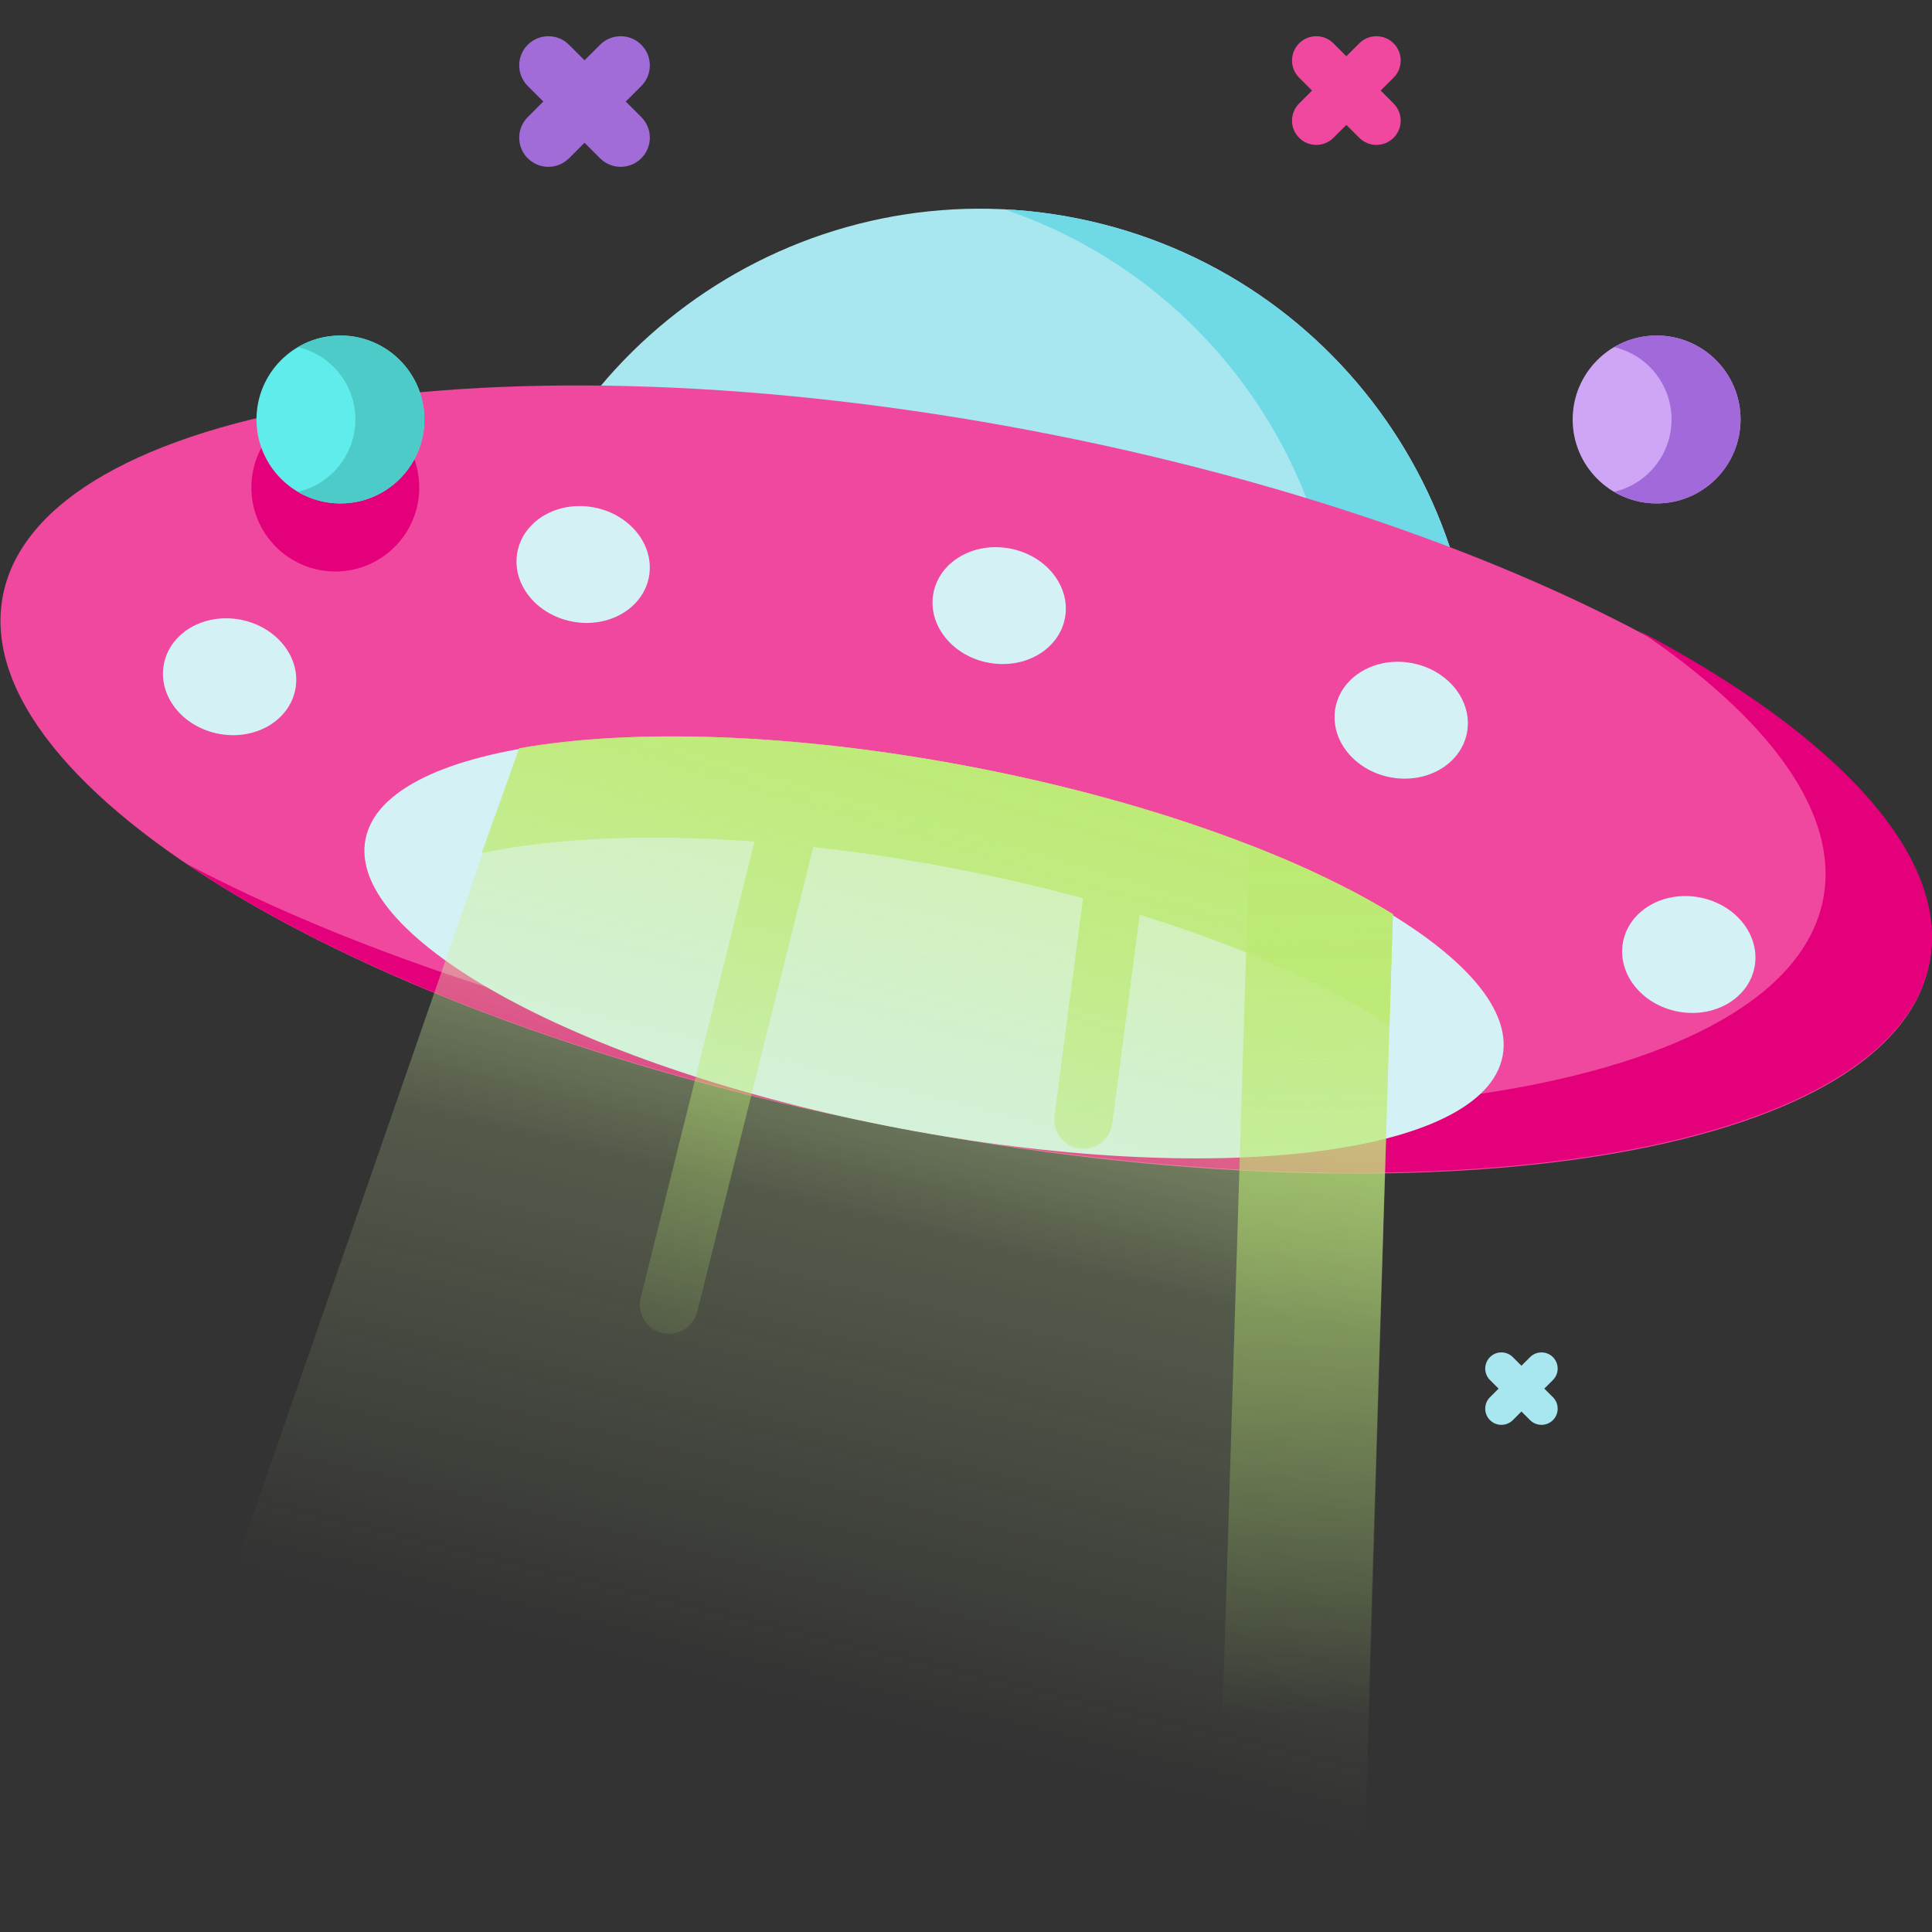 <svg width="140" height="140" viewBox="0 0 140 140" fill="none" xmlns="http://www.w3.org/2000/svg">
<rect x="0" y="0" width="140" height="140" fill="#333333" stroke="none"/>
<g clip-path="url(#clip0_7443_3760)">
<path d="M101.384 70.115C103.498 66.759 105.09 62.994 106.014 58.905C110.383 39.585 98.262 20.381 78.942 16.013C59.621 11.645 40.418 23.765 36.05 43.086C34.931 48.033 34.896 52.973 35.784 57.658L101.384 70.115Z" fill="#A8E7EF"/>
<path d="M106.012 58.906C105.09 62.993 103.498 66.759 101.382 70.115L91.606 68.259C93.719 64.902 95.311 61.136 96.235 57.05C100.329 38.958 89.959 20.967 72.756 15.167C74.804 15.268 76.871 15.544 78.942 16.013C98.26 20.382 110.382 39.586 106.012 58.906Z" fill="#70D9E6"/>
<path d="M139.806 69.779C142.464 55.824 113.367 38.56 74.817 31.219C36.267 23.878 2.862 29.24 0.204 43.196C-2.453 57.151 26.643 74.415 65.194 81.756C103.743 89.097 137.149 83.735 139.806 69.779Z" fill="#F0489F"/>
<path d="M24.298 41.412C27.658 41.412 30.381 38.689 30.381 35.329C30.381 31.97 27.658 29.246 24.298 29.246C20.938 29.246 18.215 31.97 18.215 35.329C18.215 38.689 20.938 41.412 24.298 41.412Z" fill="#E4007B"/>
<path d="M139.832 69.692C137.181 83.653 103.768 89.035 65.199 81.712C43.788 77.646 25.291 70.52 13.525 62.594C24.982 68.636 40.295 73.873 57.487 77.138C96.054 84.461 129.469 79.082 132.12 65.118C133.301 58.902 128.185 52.035 118.738 45.682C133.001 53.194 141.302 61.95 139.832 69.692Z" fill="#E4007B"/>
<path d="M108.885 76.525C110.262 69.298 92.931 59.926 70.176 55.593C47.421 51.26 27.858 53.606 26.482 60.834C25.106 68.061 42.437 77.433 65.192 81.766C87.947 86.099 107.509 83.753 108.885 76.525Z" fill="#D4F2F6"/>
<path d="M95.615 134.849L18.154 120.14C16.453 119.817 15.444 118.051 16.028 116.421L37.621 54.223C45.729 52.781 57.449 53.111 70.171 55.527C82.892 57.943 93.918 61.932 100.933 66.245L98.956 132.169C98.903 133.899 97.316 135.172 95.615 134.849Z" fill="url(#paint0_linear_7443_3760)"/>
<path d="M100.934 66.245C93.918 61.931 82.893 57.942 70.171 55.526C57.45 53.11 45.73 52.78 37.621 54.222L34.895 61.819C40.058 60.72 46.917 60.41 54.678 60.985L46.427 94.026C46.144 95.158 46.833 96.305 47.965 96.588C48.137 96.63 48.309 96.651 48.478 96.651C49.425 96.651 50.287 96.01 50.526 95.049L58.934 61.378C62.113 61.731 65.411 62.224 68.778 62.863C72.146 63.503 75.395 64.253 78.483 65.09L76.412 80.855C76.26 82.011 77.075 83.072 78.232 83.224C78.325 83.237 78.418 83.243 78.51 83.243C79.554 83.243 80.462 82.468 80.602 81.405L82.588 66.285C90.019 68.596 96.287 71.397 100.686 74.312L100.934 66.245Z" fill="url(#paint1_linear_7443_3760)"/>
<path d="M95.617 132.848L88.365 131.471L90.539 61.225C94.563 62.786 98.083 64.488 100.935 66.244L98.957 130.167C98.904 131.898 97.317 133.171 95.617 132.848Z" fill="url(#paint2_linear_7443_3760)"/>
<path d="M21.403 49.947C21.838 47.663 20.057 45.405 17.426 44.904C14.794 44.403 12.308 45.848 11.873 48.132C11.438 50.416 13.219 52.674 15.851 53.175C18.482 53.676 20.968 52.231 21.403 49.947Z" fill="#D4F2F6"/>
<path d="M47.022 41.813C47.457 39.529 45.676 37.271 43.045 36.77C40.413 36.269 37.928 37.714 37.493 39.998C37.058 42.282 38.838 44.54 41.47 45.041C44.101 45.542 46.587 44.097 47.022 41.813Z" fill="#D4F2F6"/>
<path d="M77.169 44.792C77.604 42.508 75.823 40.25 73.192 39.749C70.56 39.248 68.074 40.694 67.639 42.978C67.204 45.262 68.985 47.52 71.616 48.021C74.248 48.522 76.734 47.076 77.169 44.792Z" fill="#D4F2F6"/>
<path d="M127.141 70.075C127.576 67.79 125.796 65.533 123.164 65.031C120.533 64.53 118.047 65.976 117.612 68.26C117.177 70.544 118.957 72.802 121.589 73.303C124.221 73.804 126.706 72.359 127.141 70.075Z" fill="#D4F2F6"/>
<path d="M106.302 53.097C106.736 50.813 104.956 48.555 102.324 48.054C99.693 47.553 97.207 48.998 96.772 51.282C96.337 53.566 98.118 55.824 100.749 56.325C103.381 56.826 105.867 55.381 106.302 53.097Z" fill="#D4F2F6"/>
<path d="M46.471 3.244C45.646 2.419 44.309 2.419 43.483 3.244L42.357 4.369L41.232 3.244C40.407 2.419 39.069 2.419 38.244 3.244C37.419 4.069 37.419 5.406 38.244 6.232L39.369 7.357L38.244 8.483C37.419 9.308 37.419 10.645 38.244 11.47C38.656 11.883 39.197 12.089 39.738 12.089C40.278 12.089 40.819 11.883 41.232 11.47L42.357 10.345L43.483 11.47C43.895 11.883 44.436 12.089 44.977 12.089C45.517 12.089 46.058 11.883 46.471 11.47C47.296 10.645 47.296 9.308 46.471 8.483L45.345 7.357L46.471 6.232C47.296 5.406 47.296 4.069 46.471 3.244Z" fill="#A16BD8"/>
<path d="M98.499 9.985C98.842 10.328 99.292 10.5 99.742 10.5C100.192 10.5 100.642 10.328 100.985 9.985C101.672 9.299 101.672 8.186 100.985 7.499L100.049 6.562L100.985 5.626C101.672 4.94 101.672 3.826 100.985 3.14C100.298 2.453 99.186 2.453 98.499 3.14L97.562 4.076L96.626 3.14C95.94 2.453 94.827 2.453 94.14 3.14C93.453 3.826 93.453 4.939 94.14 5.626L95.076 6.562L94.14 7.499C93.453 8.185 93.453 9.298 94.14 9.985C94.483 10.328 94.933 10.5 95.383 10.5C95.833 10.5 96.283 10.328 96.626 9.985L97.562 9.049L98.499 9.985Z" fill="#F0489F"/>
<path d="M111.907 100.625L112.532 100.001C112.989 99.543 112.989 98.801 112.532 98.343C112.074 97.886 111.332 97.886 110.874 98.343L110.25 98.967L109.626 98.343C109.168 97.886 108.426 97.885 107.968 98.343C107.511 98.801 107.511 99.543 107.968 100.001L108.593 100.625L107.968 101.249C107.511 101.707 107.511 102.449 107.968 102.907C108.197 103.136 108.497 103.25 108.797 103.25C109.097 103.25 109.397 103.135 109.626 102.907L110.25 102.283L110.874 102.907C111.103 103.136 111.403 103.25 111.703 103.25C112.003 103.25 112.303 103.135 112.532 102.907C112.989 102.449 112.989 101.707 112.532 101.249L111.907 100.625Z" fill="#A8E7EF"/>
<path d="M120.044 36.48C123.404 36.48 126.127 33.756 126.127 30.397C126.127 27.037 123.404 24.314 120.044 24.314C116.684 24.314 113.961 27.037 113.961 30.397C113.961 33.756 116.684 36.48 120.044 36.48Z" fill="#CEA6F5"/>
<path d="M126.127 30.396C126.127 33.757 123.403 36.481 120.045 36.481C118.919 36.481 117.862 36.175 116.959 35.639C119.347 35.088 121.126 32.95 121.126 30.396C121.126 27.844 119.35 25.703 116.962 25.153C117.865 24.619 118.919 24.314 120.045 24.314C123.403 24.313 126.127 27.038 126.127 30.396Z" fill="#A169D9"/>
<path d="M24.669 36.48C28.029 36.48 30.752 33.756 30.752 30.397C30.752 27.037 28.029 24.314 24.669 24.314C21.309 24.314 18.586 27.037 18.586 30.397C18.586 33.756 21.309 36.48 24.669 36.48Z" fill="#60ECEA"/>
<path d="M30.752 30.396C30.752 33.757 28.028 36.481 24.67 36.481C23.544 36.481 22.487 36.175 21.584 35.639C23.972 35.088 25.751 32.95 25.751 30.396C25.751 27.844 23.975 25.703 21.587 25.153C22.49 24.619 23.544 24.314 24.67 24.314C28.028 24.313 30.752 27.038 30.752 30.396Z" fill="#4CCBC9"/>
</g>
<defs>
<linearGradient id="paint0_linear_7443_3760" x1="77" y1="49" x2="58.625" y2="124.688" gradientUnits="userSpaceOnUse">
<stop stop-color="#D2F0A2"/>
<stop offset="0.53" stop-color="#D2F0A2" stop-opacity="0.21"/>
<stop offset="0.987" stop-color="#D2F0A2" stop-opacity="0"/>
</linearGradient>
<linearGradient id="paint1_linear_7443_3760" x1="67.129" y1="50.206" x2="51.626" y2="103.25" gradientUnits="userSpaceOnUse">
<stop stop-color="#BCEA73"/>
<stop offset="1" stop-color="#BCEA73" stop-opacity="0"/>
</linearGradient>
<linearGradient id="paint2_linear_7443_3760" x1="94.501" y1="55.999" x2="94.501" y2="124.249" gradientUnits="userSpaceOnUse">
<stop stop-color="#BCEA73"/>
<stop offset="1" stop-color="#BCEA73" stop-opacity="0"/>
</linearGradient>
<clipPath id="clip0_7443_3760">
<rect width="140" height="140" fill="white"/>
</clipPath>
</defs>
</svg>
